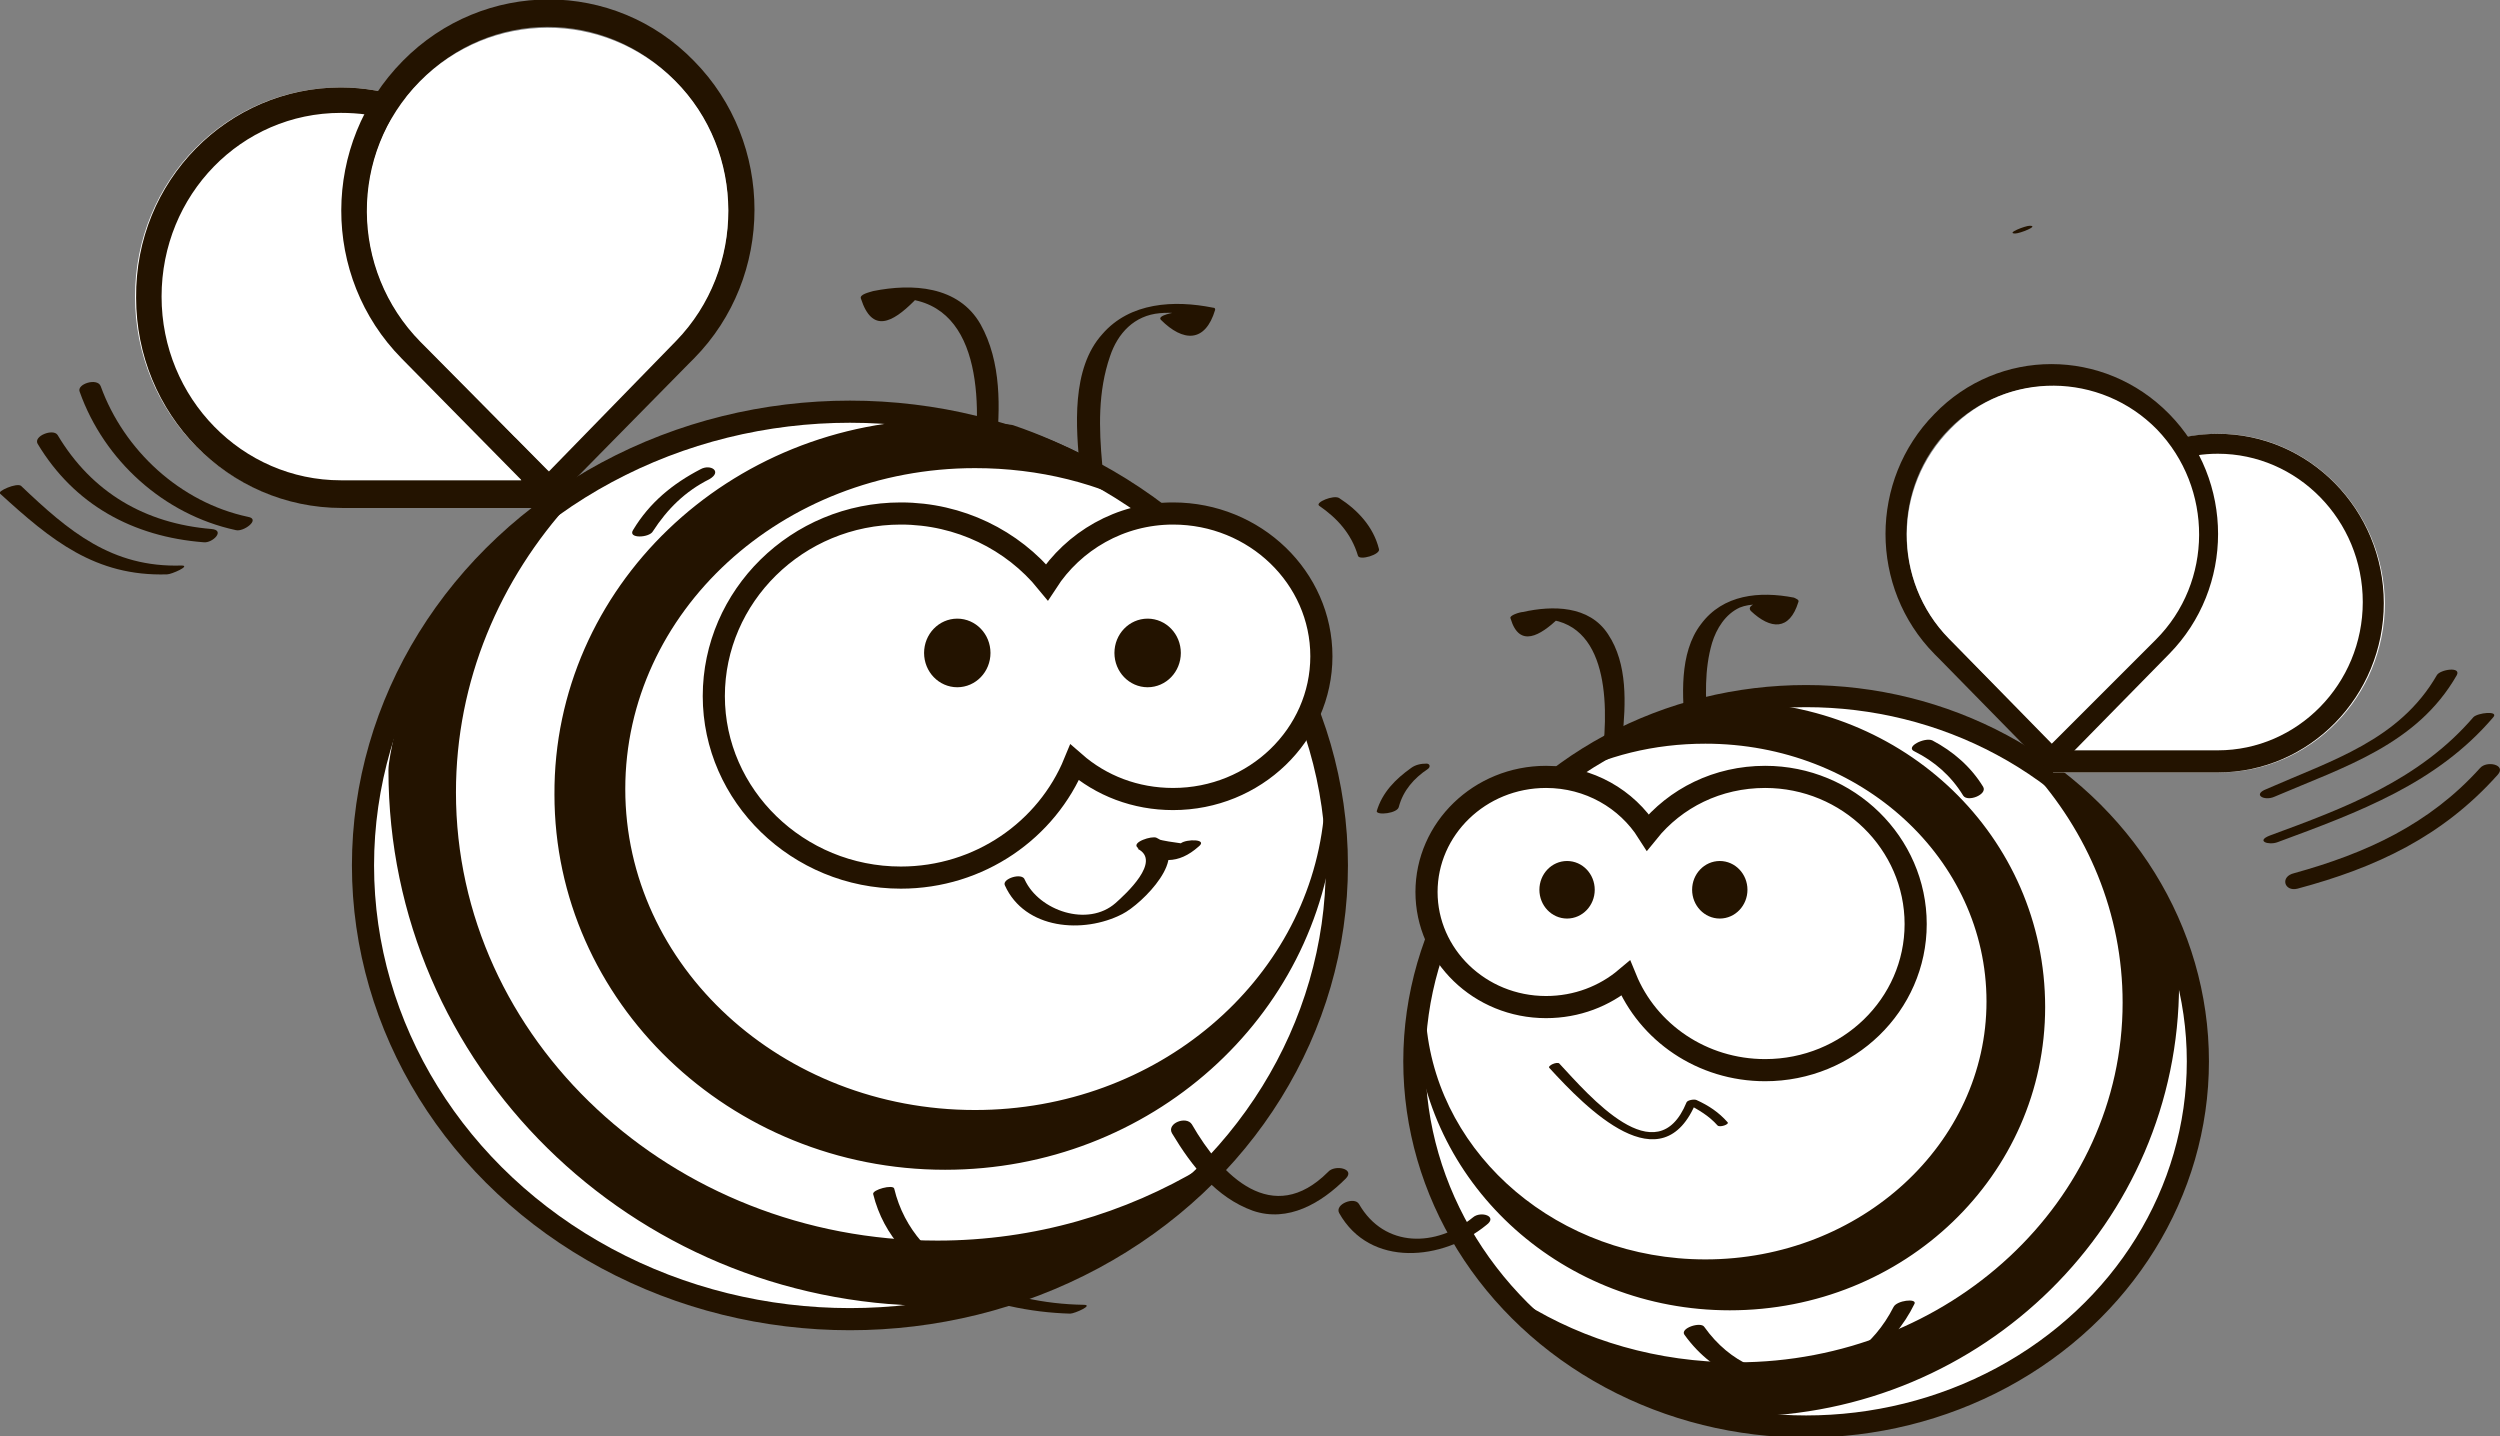 <?xml version="1.0" encoding="utf-8"?>
<!-- Generator: Adobe Illustrator 18.0.0, SVG Export Plug-In . SVG Version: 6.00 Build 0)  -->
<!DOCTYPE svg PUBLIC "-//W3C//DTD SVG 1.1//EN" "http://www.w3.org/Graphics/SVG/1.1/DTD/svg11.dtd">
<svg version="1.1" id="Слой_1" xmlns="http://www.w3.org/2000/svg" xmlns:xlink="http://www.w3.org/1999/xlink" x="0px" y="0px"
	 viewBox="169 368.2 225.9 129.8" enable-background="new 169 368.2 225.9 129.8" xml:space="preserve">
<rect x="169" y="368.2" width="225.9" height="129.8" fill="#808080" stroke="none"/>
<g>
	<ellipse fill="#FFFFFF" stroke="#231300" stroke-width="2" stroke-miterlimit="10" cx="332.2" cy="464.1" rx="35.4" ry="33"/>
	<g>
		<g>
			<path fill="#231300" d="M315.6,434.9c0.3-3.1,0.5-6.7-1.3-9.4c-1.7-2.6-5-2.6-7.7-2c-0.2,0-1.3,0.3-1.1,0.6
				c0.8,2.7,2.7,1.5,4.3,0c0.4-0.4-0.6-0.3-0.7-0.3c-0.6,0.1-1.2,0.2-1.8,0.3c-0.8,0.1-1.7,0.9-0.3,0.8c0.6-0.1,1.2-0.2,1.8-0.3
				c-0.2-0.1-0.5-0.2-0.7-0.3c-0.6,0.4-0.7,0.5-0.2,0.5c-0.2-0.3-0.3-0.7-0.4-1.1c-0.4,0.2-0.8,0.4-1.1,0.6c7.3-1.4,8,5.8,7.5,11.2
				C313.6,435.7,315.5,435.5,315.6,434.9L315.6,434.9z"/>
		</g>
	</g>
	<path fill="#FFFFFF" stroke="#231300" stroke-width="2" stroke-miterlimit="10" d="M328.5,438.4c-4.3,0-8.1,1.9-10.6,5
		c-1.9-3-5.3-5-9.2-5c-6,0-10.8,4.7-10.8,10.4c0,5.7,4.8,10.4,10.8,10.4c2.8,0,5.3-1,7.2-2.6c2,4.9,6.9,8.3,12.6,8.3
		c7.5,0,13.6-5.9,13.6-13.2C342.1,444.4,336,438.4,328.5,438.4z"/>
	<ellipse fill="#231300" stroke="#231300" stroke-miterlimit="10" cx="310.6" cy="448.6" rx="2" ry="2.1"/>
	<ellipse fill="#231300" stroke="#231300" stroke-miterlimit="10" cx="324.4" cy="448.6" rx="2" ry="2.1"/>
	<g>
		<g>
			<path fill="#231300" d="M295.4,441.1c0.4-1.5,1.4-2.6,2.6-3.4c0.3-0.2,0.2-0.5-0.1-0.5c-0.5,0-1,0.1-1.4,0.4
				c-1.4,1-2.6,2.2-3.1,3.9C293.4,441.9,295.3,441.7,295.4,441.1L295.4,441.1z"/>
		</g>
	</g>
	<g>
		<g>
			<path fill="#231300" d="M342,436.1c1.8,0.9,3.3,2.2,4.4,4c0.4,0.6,2.2-0.1,1.8-0.8c-1.1-1.8-2.7-3.2-4.6-4.2
				C342.9,434.8,341.1,435.7,342,436.1L342,436.1z"/>
		</g>
	</g>
	<path fill="#231300" stroke="#231300" stroke-miterlimit="10" d="M325.3,432.1c-1.6,0-3.2,0.1-4.8,0.4c-3.8,1.3-7.3,3.2-10.4,5.6
		c3.8-2.1,8.3-3.2,13-3.2c14.3,0,25.9,10.6,25.9,23.8c0,13.1-11.6,23.8-25.9,23.8c-13.5,0-24.5-9.5-25.7-21.5c0,0.1,0,0.2,0,0.3
		c1.1,13.9,13.2,24.8,27.9,24.8c15.5,0,28-12,28-26.9C353.3,444.1,340.8,432.1,325.3,432.1z"/>
	<g>
		<g>
			<path fill="#231300" d="M323.3,433.7c-0.2-2.5-0.3-5,0.4-7.4c0.4-1.3,1.2-2.6,2.5-3.2c1-0.4,2.1-0.3,3.1-0.1
				c0,0.4,0.2,0.5,0.6,0.4c-0.3-0.3-0.6-0.5-0.9-0.8c-0.5,0.3-1,0.6-1.5,0.9c0.6,0.1,1.2,0.2,1.8,0.3c0.6,0.1,2.3-0.8,1.2-1
				c-0.6-0.1-1.2-0.2-1.8-0.3c-0.3,0-2,0.3-1.5,0.9c1.8,1.7,3.5,1.8,4.3-0.8c0.1-0.2-0.2-0.3-0.4-0.4c-3.1-0.6-6.4-0.3-8.4,2.4
				c-2,2.6-1.7,6.6-1.4,9.7C321.4,434.8,323.4,434.4,323.3,433.7L323.3,433.7z"/>
		</g>
	</g>
	<path fill="#231300" stroke="#231300" stroke-miterlimit="10" d="M365.4,457.1c0-0.9-0.8-3.9-0.8-4.8c-2.1-6.9-5.9-10.8-11.8-15
		c5.3,5.8,8.5,13.3,8.5,21.5c0,18.2-15.9,33-35.4,33c-7.2,0-13.9-2-19.4-5.4c4.4,4.3,10.1,7.6,16.5,9.1c1.1,0.1,2.3,0.2,3.4,0.2
		C347.9,495.6,365.4,478.4,365.4,457.1z"/>
	<ellipse fill="#FFFFFF" stroke="#231300" stroke-width="2" stroke-miterlimit="10" cx="245.8" cy="446.4" rx="44" ry="41"/>
	<g>
		<g>
			<path fill="#231300" d="M268.6,410.2c-0.3-3.3-0.4-6.6,0.7-9.8c0.7-2.1,2.2-3.7,4.5-3.9c1-0.1,3.3-0.1,2.6,1.4
				c0.9,0,1-0.1,0.4-0.4c-0.4-0.3-0.7-0.7-1.1-1c-0.5,0.2-1,0.5-1.5,0.7c0.8,0.1,1.5,0.3,2.3,0.4c0.4,0.1,2.2-0.7,1.2-0.8
				c-0.8-0.1-1.5-0.3-2.3-0.4c-0.2,0-1.9,0.3-1.5,0.7c2,2,4,2.1,4.9-0.9c0-0.1,0-0.2-0.2-0.2c-3.5-0.7-7.5-0.5-10,2.4
				c-2.8,3.1-2.4,8.4-2,12.3C266.7,411.1,268.7,410.7,268.6,410.2L268.6,410.2z"/>
		</g>
	</g>
	<path fill="#FFFFFF" stroke="#231300" stroke-width="2" stroke-miterlimit="10" d="M250.4,414.6c5.3,0,10.1,2.4,13.2,6.2
		c2.4-3.7,6.6-6.2,11.4-6.2c7.4,0,13.4,5.8,13.4,12.9c0,7.1-6,12.9-13.4,12.9c-3.4,0-6.5-1.2-8.9-3.3c-2.5,6.1-8.6,10.4-15.7,10.4
		c-9.3,0-16.9-7.4-16.9-16.4S241,414.6,250.4,414.6z"/>
	<ellipse fill="#231300" stroke="#231300" stroke-miterlimit="10" cx="272.7" cy="427.2" rx="2.5" ry="2.6"/>
	<ellipse fill="#231300" stroke="#231300" stroke-miterlimit="10" cx="255.5" cy="427.2" rx="2.5" ry="2.6"/>
	<g>
		<g>
			<path fill="#231300" d="M293.6,417.8c-0.5-2-1.9-3.5-3.6-4.6c-0.5-0.3-2.2,0.4-1.8,0.7c1.6,1.1,2.9,2.5,3.5,4.5
				C291.8,418.9,293.8,418.3,293.6,417.8L293.6,417.8z"/>
		</g>
	</g>
	<g>
		<g>
			<path fill="#231300" d="M232.3,410.6c-2.5,1.3-4.6,3-6.1,5.5c-0.5,0.8,1.5,0.7,1.8,0.1c1.3-2,2.9-3.6,5.1-4.7
				C234.3,410.8,233.2,410.1,232.3,410.6L232.3,410.6z"/>
		</g>
	</g>
	<path fill="#231300" stroke="#231300" stroke-miterlimit="10" d="M254.4,406.6c2,0,4,0.2,6,0.5c4.7,1.6,9.1,4,12.9,6.9
		c-4.8-2.6-10.3-4-16.2-4c-17.7,0-32.1,13.2-32.1,29.5c0,16.3,14.4,29.5,32.1,29.5c16.7,0,30.4-11.8,32-26.8c0,0.1,0,0.3,0,0.4
		c-1.4,17.2-16.4,30.8-34.7,30.8c-19.2,0-34.8-15-34.8-33.4C219.5,421.6,235.1,406.6,254.4,406.6z"/>
	<g>
		<g>
			<path fill="#231300" d="M259,408.9c0.4-3.8,0.5-8-1.4-11.4c-2-3.5-6.2-3.7-9.7-3c-0.3,0.1-1.3,0.3-1.1,0.7c1,3.1,2.8,2.2,4.8,0.2
				c0.5-0.5-0.2-0.7-0.6-0.6c-0.8,0.1-1.5,0.3-2.3,0.4c-0.9,0.1-1.6,1.2-0.3,1c0.8-0.1,1.5-0.3,2.3-0.4c-0.2-0.2-0.4-0.4-0.6-0.6
				c-0.3,0.4-0.7,0.7-1.1,1c0.1,0,0.3,0,0.4,0.1c-0.3-0.5-0.5-1-0.6-1.6c-0.4,0.2-0.7,0.5-1.1,0.7c9.1-1.8,10.1,6.8,9.4,13.7
				C257,409.9,259,409.5,259,408.9L259,408.9z"/>
		</g>
	</g>
	<path fill="#231300" stroke="#231300" stroke-miterlimit="10" d="M204.6,437.8c0-1.2,1-4.9,1-6c2.6-8.6,7.3-13.4,14.7-18.7
		c-6.6,7.2-10.6,16.5-10.6,26.7c0,22.6,19.7,41,44,41c8.9,0,17.2-2.5,24.2-6.7c-5.5,5.4-12.6,9.4-20.5,11.4
		c-1.4,0.1-2.8,0.2-4.3,0.2C226.3,485.5,204.6,464.2,204.6,437.8z"/>
	<g>
		<g>
			<path fill="#231300" d="M259.8,448.2c1.8,4,7.1,4.4,10.6,2.6c1.8-0.9,6.3-5.4,3.1-6.9c-0.4-0.2-2.3,0.4-1.7,0.9
				c1.9,1.5,3.7,1.5,5.5-0.1c0.9-0.7-1.1-0.7-1.6-0.3c-0.7-0.1-1.5-0.2-2.2-0.4c-0.6,0.3-1.1,0.6-1.7,0.9c2.2,1.1-1.1,4.1-2,4.9
				c-2.5,2.2-6.9,0.7-8.2-2.1C261.4,447,259.5,447.6,259.8,448.2L259.8,448.2z"/>
		</g>
	</g>
	<g>
		<g>
			<path fill="#231300" d="M309,464.7c3.3,3.6,10.2,10.7,13.3,3c-0.3,0.1-0.6,0.2-0.9,0.2c1.1,0.6,2,1.1,2.8,2
				c0.2,0.2,1.1-0.1,0.9-0.3c-0.8-0.9-1.7-1.5-2.8-2c-0.2-0.1-0.8,0-0.9,0.2c-2.7,6.6-8.8-0.6-11.5-3.5
				C309.7,464.1,308.8,464.5,309,464.7L309,464.7z"/>
		</g>
	</g>
	<g>
		<g>
			<path fill="#231300" d="M374.5,440.2c6.3-2.7,12.9-4.7,16.5-11c0.4-0.8-1.5-0.5-1.8,0c-3.4,5.9-9.5,7.7-15.4,10.3
				C372.5,440,373.6,440.6,374.5,440.2L374.5,440.2z"/>
		</g>
	</g>
	<g>
		<g>
			<path fill="#231300" d="M374.8,444.3c7.3-2.7,14.4-5.3,19.5-11.3c0.5-0.6-1.4-0.4-1.8,0c-4.9,5.7-11.6,8.2-18.4,10.7
				C372.8,444.2,374,444.6,374.8,444.3L374.8,444.3z"/>
		</g>
	</g>
	<g>
		<g>
			<path fill="#231300" d="M376.6,448.5c7.1-1.9,13.1-4.7,18.1-10.3c0.8-0.9-1-1.3-1.6-0.6c-4.6,5.1-10.3,7.7-16.8,9.5
				C375,447.4,375.4,448.8,376.6,448.5L376.6,448.5z"/>
		</g>
	</g>
	<g>
		<g>
			<path fill="#231300" d="M176.2,403.6c2.2,6.2,7.6,11.1,14.1,12.5c0.7,0.2,2.3-1,1.1-1.2c-6.1-1.3-11.2-6-13.3-11.8
				C177.8,402.3,175.9,402.9,176.2,403.6L176.2,403.6z"/>
		</g>
	</g>
	<g>
		<g>
			<path fill="#231300" d="M172.4,408.3c3.3,5.5,8.6,8.4,15,8.9c0.8,0.1,2-1.1,0.7-1.2c-6-0.5-10.8-3.3-13.9-8.5
				C173.8,406.9,172,407.6,172.4,408.3L172.4,408.3z"/>
		</g>
	</g>
	<g>
		<g>
			<path fill="#231300" d="M169,412.8c4.6,4.2,8.6,7.5,15.1,7.3c0.4,0,2.2-0.8,1.3-0.8c-6.3,0.2-10.2-3.1-14.5-7.2
				C170.5,411.8,168.7,412.6,169,412.8L169,412.8z"/>
		</g>
	</g>
	<g>
		<g>
			<path fill="#231300" d="M351.1,389.3c0.4,0,2.2-0.7,1.3-0.7C352,388.6,350.2,389.3,351.1,389.3L351.1,389.3z"/>
		</g>
	</g>
	<g>
		<g>
			<path fill="#231300" d="M274.9,470.6c1.8,3,4,5.8,7.3,7c3.2,1.1,6.2-0.7,8.4-2.9c0.9-0.9-1-1.3-1.6-0.6c-5,5-9.6,0.4-12.3-4.3
				C276.2,469,274.4,469.7,274.9,470.6L274.9,470.6z"/>
		</g>
	</g>
	<g>
		<g>
			<path fill="#231300" d="M302.1,478.2c-3.3,2.7-8,2.8-10.3-1.2c-0.4-0.7-2.2,0-1.8,0.8c2.8,5,9.4,4.3,13.3,1.1
				C304.4,478.1,302.8,477.6,302.1,478.2L302.1,478.2z"/>
		</g>
	</g>
	<g>
		<g>
			<path fill="#231300" d="M321.2,488.8c5.6,7.8,16.9,5.2,20.8-2.8c0.2-0.5-1.6-0.3-1.9,0.3c-3.6,7.1-12.4,8.4-17.1,1.8
				C322.7,487.6,320.8,488.2,321.2,488.8L321.2,488.8z"/>
		</g>
	</g>
	<g>
		<g>
			<path fill="#231300" d="M247.9,476.1c1.9,7.7,10.7,10.6,17.8,10.8c0.4,0,2.2-0.8,1.2-0.8c-6.9-0.1-15.3-3-17.1-10.5
				C249.7,475.2,247.8,475.7,247.9,476.1L247.9,476.1z"/>
		</g>
	</g>
	<path fill="#FFFFFF" d="M199.8,376.1c2.1,0,4.2,0.4,6.1,1c-0.5,0.6-1,1.3-1.4,2c-1.5-0.5,11.5,29.6,11.5,29.6l2.4,2.4l0,0v2.9
		h-18.6c-10.3,0-18.6-8.5-18.6-19C181.2,384.5,189.5,376.1,199.8,376.1z"/>
	<path fill="#231300" d="M205.3,400.6l13.2,13.4l12.7-12.9l0.5-0.5c7.3-7.4,7.3-19.5,0-26.9c-7.2-7.4-19-7.4-26.3,0
		C198,381.2,198,393.2,205.3,400.6z M207,375.5c6.4-6.5,16.6-6.5,23,0c6.4,6.5,6.4,17,0,23.5l-0.5,0.5l-11,11.2L207,399l0,0
		C200.6,392.5,200.6,382,207,375.5z"/>
	<path fill="#231300" d="M199.8,376.1c2.1,0,4.2,0.4,6.1,1c-0.5,0.6-1,1.3-1.4,2c-1.5-0.5-3.1-0.7-4.7-0.7c-9,0-16.2,7.4-16.2,16.6
		c0,9.2,7.3,16.6,16.2,16.6h0.1h16.2v-2.8l2.4,2.4l0,0v2.9h-18.6c-10.3,0-18.6-8.5-18.6-19C181.2,384.5,189.6,376.1,199.8,376.1z"/>
	<path fill="#FFFFFF" d="M230.1,399L230.1,399l-11.5,11.8l-11.1-11.2l-0.5-0.5c-6.4-6.5-6.5-17-0.1-23.5c6.4-6.5,16.7-6.5,23.1-0.1
		C236.4,381.9,236.4,392.5,230.1,399z"/>
	<path fill="#FFFFFF" d="M369.5,407.4c-1.7,0-3.4,0.3-4.9,0.8c0.4,0.5,0.8,1,1.1,1.6c1.2-0.4-9.3,23.9-9.3,23.9l-1.9,1.9l0,0v2.4h15
		c8.3,0,15-6.9,15-15.3C384.4,414.3,377.7,407.4,369.5,407.4z"/>
	<path fill="#231300" d="M365,405.6c-5.9-6-15.4-6-21.2,0c-5.9,6-5.9,15.7,0,21.7l0.4,0.4l10.2,10.4l10.6-10.8
		C370.9,421.3,370.9,411.6,365,405.6z M363.7,425.9L363.7,425.9l-9.3,9.4l-8.9-9l-0.4-0.4c-5.1-5.2-5.1-13.7,0-18.9
		c5.1-5.2,13.4-5.2,18.5,0C368.8,412.2,368.8,420.7,363.7,425.9z"/>
	<path fill="#231300" d="M369.4,407.4c-1.7,0-3.4,0.3-4.9,0.8c0.4,0.5,0.8,1,1.1,1.6c1.2-0.4,2.5-0.6,3.8-0.6
		c7.2,0,13.1,6,13.1,13.4c0,7.4-5.9,13.4-13.1,13.4h-0.1h-13v-2.3l-1.9,1.9l0,0v2.4h15c8.3,0,15-6.9,15-15.3
		C384.4,414.3,377.7,407.4,369.4,407.4z"/>
	<path fill="#FFFFFF" d="M345.1,425.9L345.1,425.9l9.3,9.5l9-9l0.4-0.4c5.2-5.2,5.2-13.7,0.1-19c-5.1-5.2-13.5-5.3-18.6-0.1
		C340,412.2,340,420.7,345.1,425.9z"/>
</g>
</svg>
